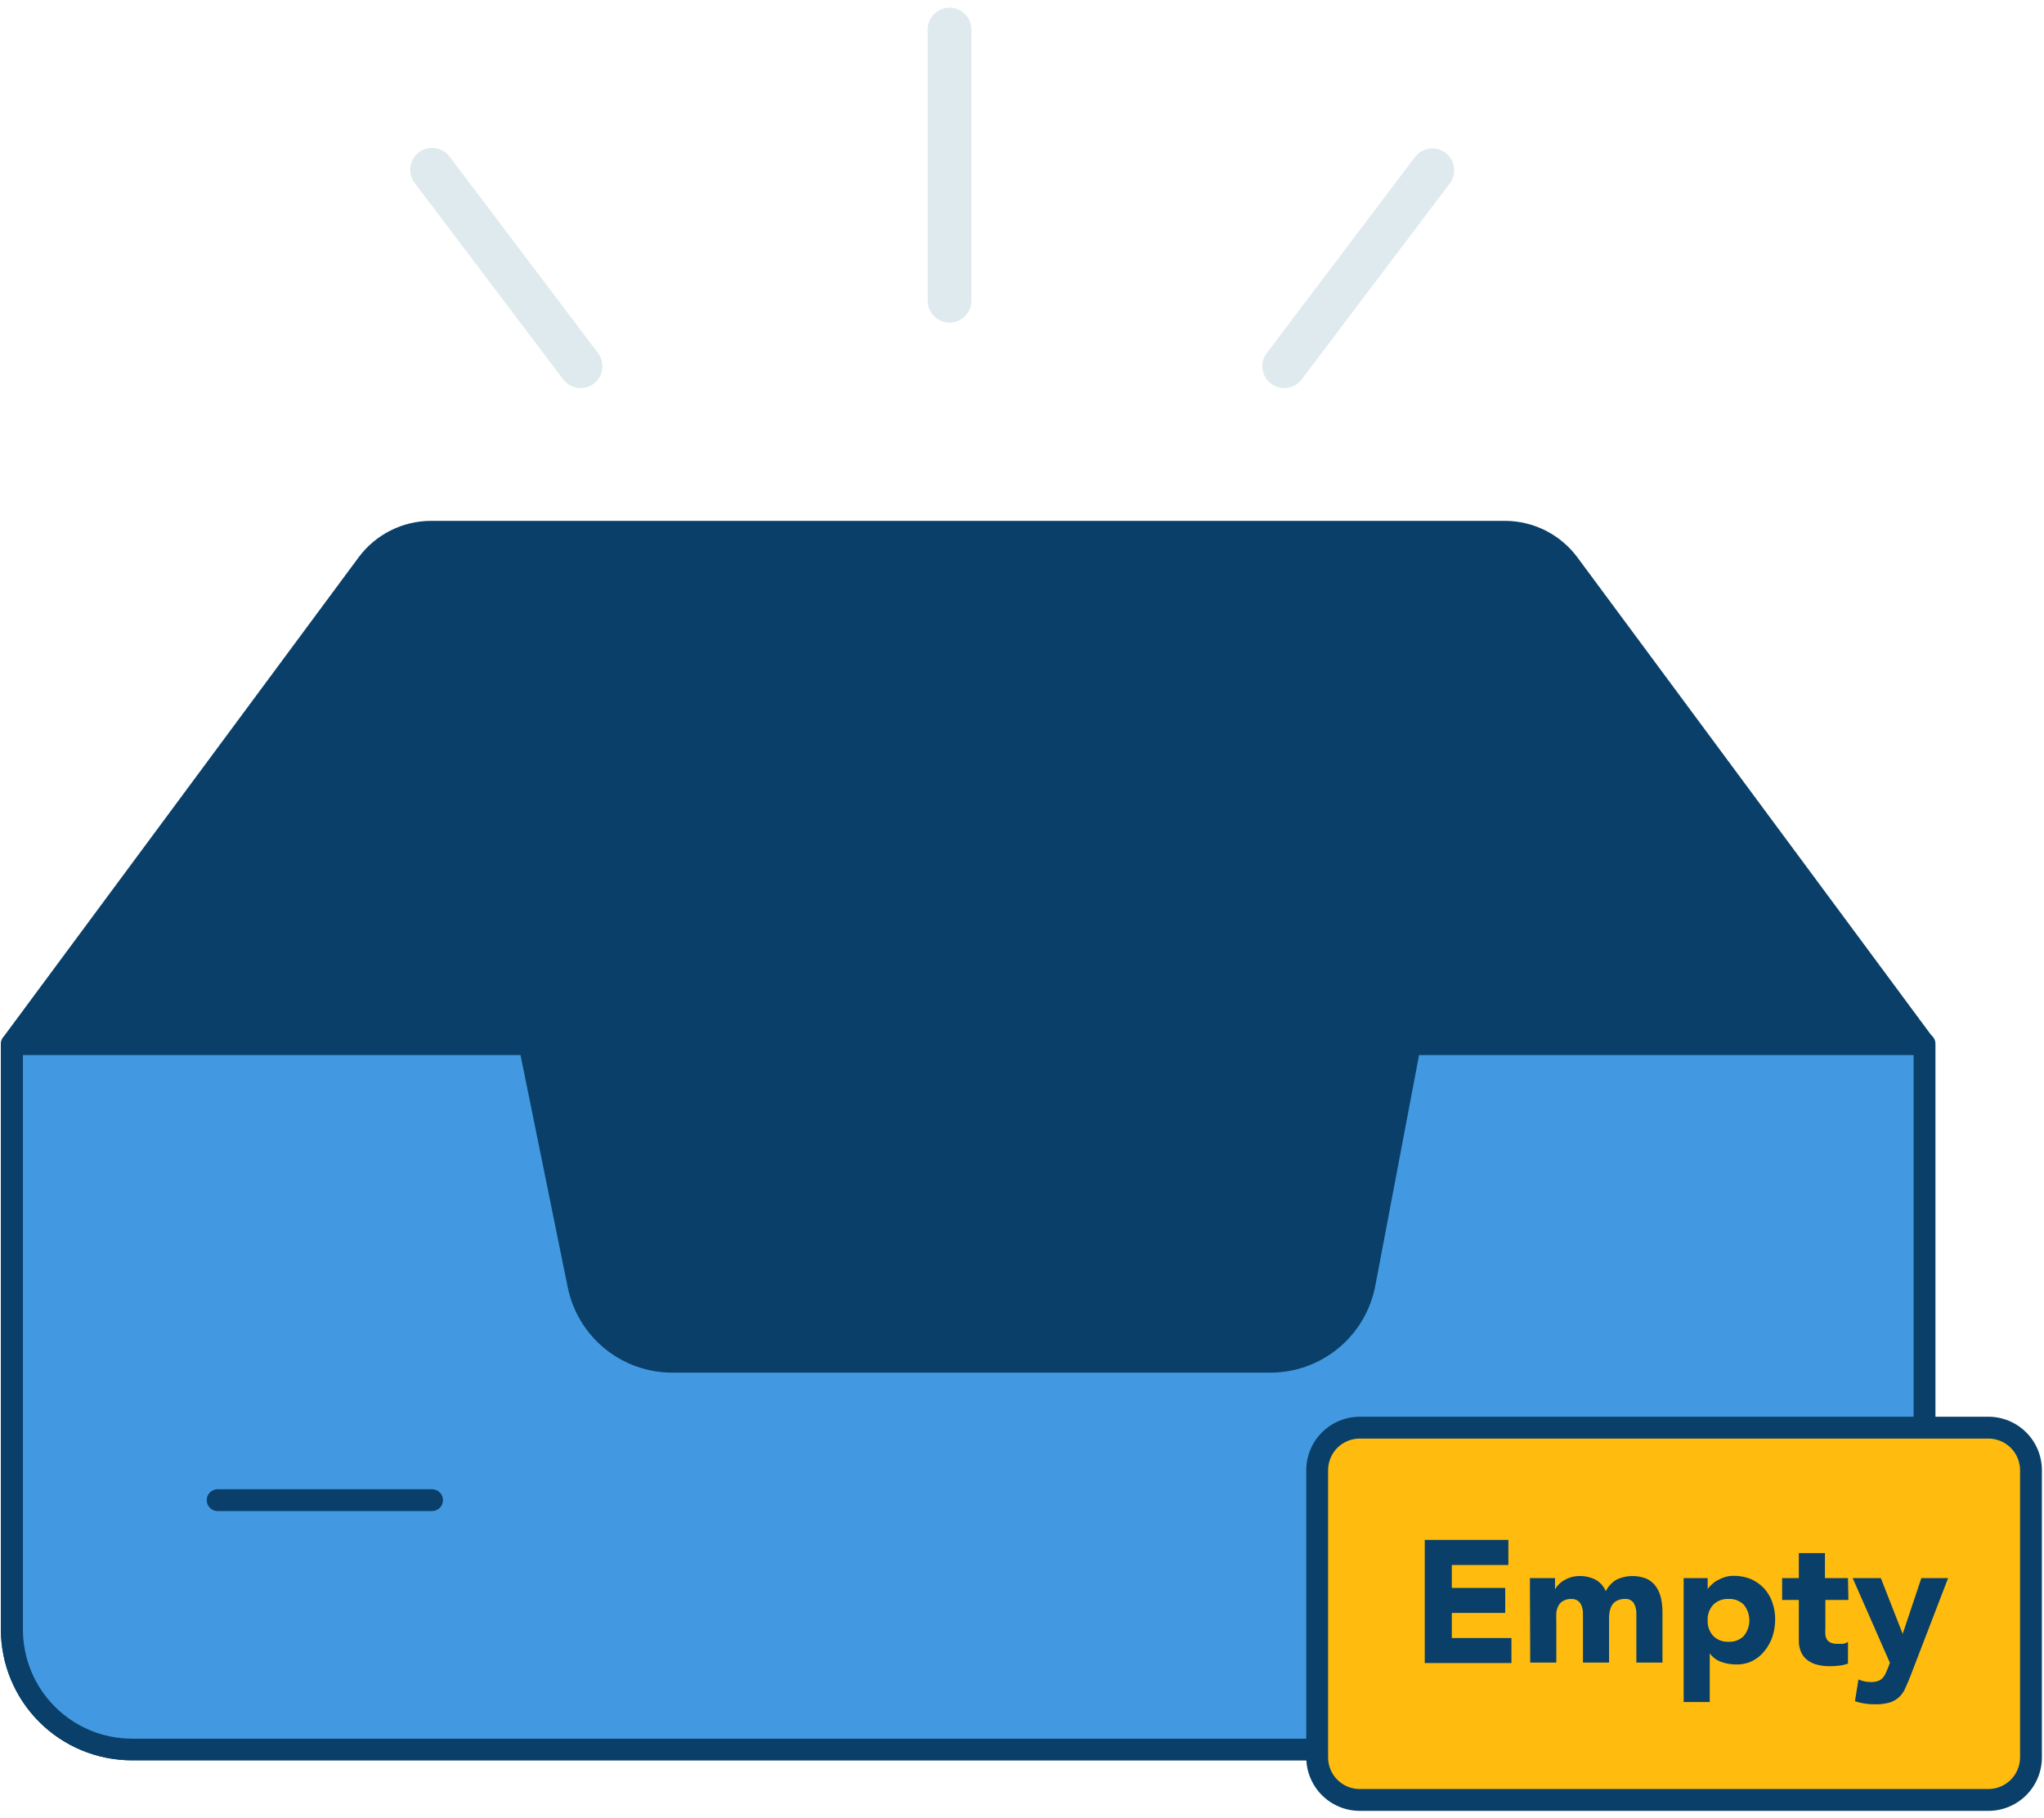 <svg width="190" height="169" viewBox="0 0 190 169" fill="none" xmlns="http://www.w3.org/2000/svg">
<path d="M178.884 97.076L145.815 52.416C145.134 51.496 144.247 50.748 143.224 50.233C142.202 49.718 141.073 49.451 139.928 49.453H40.072C38.927 49.451 37.798 49.718 36.776 50.233C35.753 50.748 34.866 51.496 34.185 52.416L1.116 97.076V151.501C1.116 154.462 2.293 157.302 4.387 159.395C6.48 161.489 9.32 162.666 12.281 162.666H167.739C170.7 162.666 173.54 161.489 175.634 159.395C177.728 157.302 178.904 154.462 178.904 151.501L178.884 97.076Z" fill="#093F68"/>
<path d="M167.739 163.66H12.261C9.031 163.66 5.933 162.377 3.649 160.093C1.364 157.809 0.081 154.711 0.081 151.48V97.076C0.078 96.858 0.146 96.644 0.274 96.467L33.343 51.807C34.121 50.761 35.133 49.911 36.297 49.324C37.462 48.737 38.748 48.43 40.052 48.428H139.908C141.212 48.43 142.497 48.737 143.662 49.324C144.827 49.911 145.838 50.761 146.617 51.807L179.685 96.467C179.814 96.644 179.881 96.858 179.878 97.076V151.501C179.873 154.721 178.593 157.807 176.318 160.086C174.043 162.365 170.959 163.65 167.739 163.66ZM2.131 97.411V151.501C2.131 154.193 3.201 156.774 5.104 158.678C7.008 160.581 9.589 161.651 12.281 161.651H167.739C170.431 161.651 173.012 160.581 174.916 158.678C176.819 156.774 177.889 154.193 177.889 151.501V97.411L145.023 53.005C144.434 52.214 143.669 51.57 142.788 51.126C141.907 50.682 140.935 50.45 139.948 50.447H40.072C39.086 50.45 38.113 50.682 37.232 51.126C36.351 51.57 35.586 52.214 34.997 53.005L2.131 97.411Z" fill="#093F68"/>
<path d="M178.884 97.076V151.501C178.884 154.462 177.707 157.302 175.613 159.396C173.52 161.489 170.68 162.666 167.719 162.666H12.261C9.3 162.666 6.46 161.489 4.366 159.396C2.272 157.302 1.096 154.462 1.096 151.501V97.076H49.217L53.744 119.406C54.154 121.413 55.245 123.217 56.832 124.512C58.419 125.807 60.405 126.513 62.453 126.511H118.115C120.191 126.51 122.2 125.784 123.797 124.459C125.395 123.134 126.48 121.293 126.865 119.254L131.047 97.016L178.884 97.076Z" fill="#4299E1"/>
<path d="M167.729 163.66H12.261C9.031 163.66 5.933 162.377 3.649 160.093C1.364 157.809 0.081 154.711 0.081 151.48V97.076C0.081 96.807 0.188 96.549 0.378 96.359C0.569 96.168 0.827 96.061 1.096 96.061H49.217C49.455 96.057 49.686 96.135 49.872 96.284C50.057 96.432 50.185 96.641 50.232 96.873L54.759 119.203C55.12 120.985 56.084 122.587 57.49 123.74C58.895 124.892 60.656 125.523 62.473 125.527H118.136C119.974 125.525 121.755 124.881 123.169 123.706C124.583 122.531 125.542 120.899 125.88 119.092L130.062 96.853C130.107 96.618 130.234 96.407 130.42 96.257C130.605 96.107 130.838 96.027 131.077 96.031H178.894C179.163 96.031 179.421 96.138 179.611 96.328C179.802 96.519 179.909 96.777 179.909 97.046V151.47C179.91 153.071 179.596 154.656 178.984 156.134C178.373 157.613 177.476 158.957 176.345 160.089C175.214 161.221 173.871 162.12 172.392 162.732C170.914 163.345 169.329 163.66 167.729 163.66V163.66ZM2.131 98.091V151.501C2.131 154.193 3.201 156.774 5.104 158.678C7.008 160.581 9.59 161.651 12.281 161.651H167.729C170.421 161.651 173.002 160.581 174.906 158.678C176.809 156.774 177.879 154.193 177.879 151.501V98.091H131.909L127.849 119.498C127.428 121.775 126.223 123.834 124.443 125.317C122.664 126.8 120.422 127.614 118.105 127.618H62.473C60.188 127.614 57.974 126.821 56.205 125.373C54.437 123.925 53.224 121.91 52.77 119.67L48.385 98.091H2.131Z" fill="#093F68"/>
<path d="M40.163 140.488H20.229C19.96 140.488 19.701 140.381 19.511 140.191C19.321 140 19.214 139.742 19.214 139.473C19.214 139.204 19.321 138.946 19.511 138.755C19.701 138.565 19.96 138.458 20.229 138.458H40.163C40.433 138.458 40.691 138.565 40.881 138.755C41.072 138.946 41.178 139.204 41.178 139.473C41.178 139.742 41.072 140 40.881 140.191C40.691 140.381 40.433 140.488 40.163 140.488Z" fill="#093F68"/>
<path d="M53.968 36.085C53.654 36.084 53.345 36.009 53.065 35.868C52.785 35.728 52.542 35.524 52.354 35.273L38.539 17.003C38.215 16.572 38.075 16.03 38.15 15.496C38.225 14.963 38.51 14.48 38.94 14.156C39.371 13.832 39.913 13.692 40.447 13.767C40.981 13.842 41.463 14.126 41.788 14.557L55.592 32.827C55.916 33.256 56.056 33.797 55.982 34.33C55.907 34.863 55.625 35.344 55.196 35.669C54.843 35.938 54.411 36.084 53.968 36.085Z" fill="#DFEAEF"/>
<path d="M119.374 36.085C118.931 36.081 118.501 35.935 118.146 35.669C117.717 35.344 117.434 34.863 117.36 34.33C117.286 33.797 117.426 33.256 117.75 32.827L131.564 14.557C131.895 14.146 132.373 13.881 132.896 13.816C133.42 13.752 133.948 13.893 134.368 14.211C134.789 14.529 135.07 14.998 135.151 15.519C135.232 16.04 135.107 16.573 134.802 17.003L120.998 35.273C120.809 35.525 120.564 35.73 120.282 35.871C120 36.012 119.689 36.085 119.374 36.085Z" fill="#DFEAEF"/>
<path d="M88.264 29.995C87.726 29.995 87.21 29.781 86.829 29.401C86.448 29.02 86.234 28.503 86.234 27.965V2.742C86.234 2.204 86.448 1.688 86.829 1.307C87.21 0.926 87.726 0.712 88.264 0.712C88.803 0.712 89.319 0.926 89.7 1.307C90.08 1.688 90.294 2.204 90.294 2.742V27.965C90.294 28.503 90.08 29.02 89.7 29.401C89.319 29.781 88.803 29.995 88.264 29.995Z" fill="#DFEAEF"/>
<path d="M184.842 132.733H126.388C124.207 132.733 122.439 134.501 122.439 136.682V163.386C122.439 165.567 124.207 167.335 126.388 167.335H184.842C187.022 167.335 188.79 165.567 188.79 163.386V136.682C188.79 134.501 187.022 132.733 184.842 132.733Z" fill="#FFBC0E"/>
<path d="M184.842 168.36H126.388C125.072 168.357 123.811 167.833 122.881 166.903C121.951 165.973 121.427 164.712 121.424 163.396V136.682C121.427 135.366 121.951 134.105 122.881 133.175C123.811 132.245 125.072 131.721 126.388 131.718H184.842C186.157 131.721 187.418 132.245 188.348 133.175C189.279 134.105 189.802 135.366 189.805 136.682V163.396C189.802 164.712 189.279 165.973 188.348 166.903C187.418 167.833 186.157 168.357 184.842 168.36V168.36ZM126.388 133.748C125.61 133.748 124.864 134.057 124.314 134.607C123.763 135.158 123.454 135.904 123.454 136.682V163.396C123.454 164.174 123.763 164.92 124.314 165.471C124.864 166.021 125.61 166.33 126.388 166.33H184.842C185.619 166.327 186.363 166.017 186.913 165.468C187.462 164.918 187.772 164.174 187.775 163.396V136.682C187.772 135.904 187.462 135.16 186.913 134.61C186.363 134.061 185.619 133.751 184.842 133.748H126.388Z" fill="#093F68"/>
<path d="M132.437 143.167H140.212V145.502H134.954V147.633H139.918V149.958H134.954V152.292H140.496V154.617H132.437V143.167Z" fill="#093F68"/>
<path d="M142.212 146.72H144.546V147.786C144.628 147.619 144.738 147.468 144.871 147.339C145.014 147.178 145.182 147.041 145.368 146.933C145.576 146.809 145.797 146.71 146.028 146.639C146.292 146.564 146.565 146.527 146.84 146.527C147.347 146.518 147.849 146.633 148.302 146.862C148.736 147.101 149.076 147.48 149.266 147.938C149.491 147.485 149.844 147.107 150.281 146.852C150.72 146.649 151.196 146.538 151.68 146.528C152.164 146.517 152.645 146.607 153.092 146.791C153.432 146.961 153.725 147.212 153.945 147.522C154.166 147.851 154.322 148.22 154.402 148.608C154.494 149.045 154.539 149.491 154.534 149.938V154.576H152.108V149.998C152.115 149.669 152.035 149.343 151.874 149.054C151.786 148.918 151.661 148.809 151.514 148.739C151.367 148.67 151.204 148.642 151.042 148.659C150.801 148.651 150.561 148.7 150.342 148.801C150.158 148.883 150.001 149.012 149.885 149.176C149.77 149.349 149.687 149.542 149.641 149.745C149.591 149.968 149.567 150.196 149.57 150.425V154.576H147.144V150.425C147.144 150.283 147.144 150.11 147.144 149.907C147.134 149.706 147.093 149.507 147.023 149.318C146.964 149.136 146.855 148.974 146.708 148.852C146.523 148.717 146.297 148.649 146.069 148.659C145.807 148.649 145.548 148.709 145.317 148.831C145.129 148.934 144.974 149.089 144.871 149.278C144.766 149.477 144.697 149.694 144.668 149.917C144.652 150.167 144.652 150.418 144.668 150.668V154.576H142.242L142.212 146.72Z" fill="#093F68"/>
<path d="M156.503 146.72H158.736V147.735C158.847 147.578 158.977 147.435 159.122 147.309C159.283 147.15 159.468 147.016 159.67 146.913C159.886 146.792 160.114 146.694 160.35 146.619C160.611 146.545 160.88 146.507 161.152 146.507C161.693 146.502 162.231 146.602 162.735 146.801C163.192 146.999 163.606 147.286 163.953 147.644C164.296 148.018 164.562 148.456 164.734 148.933C164.922 149.457 165.015 150.01 165.009 150.567C165.011 151.101 164.928 151.632 164.765 152.14C164.605 152.622 164.361 153.072 164.044 153.47C163.744 153.858 163.363 154.176 162.928 154.404C162.463 154.64 161.947 154.759 161.426 154.749C160.942 154.756 160.461 154.677 160.005 154.515C159.572 154.366 159.196 154.086 158.929 153.713V153.713V158.24H156.503V146.72ZM158.736 150.648C158.711 151.176 158.893 151.693 159.243 152.089C159.43 152.276 159.654 152.422 159.9 152.516C160.147 152.611 160.411 152.652 160.674 152.638C160.938 152.654 161.203 152.613 161.45 152.519C161.696 152.424 161.92 152.278 162.106 152.089C162.433 151.681 162.612 151.172 162.612 150.648C162.612 150.124 162.433 149.616 162.106 149.207C161.92 149.018 161.696 148.872 161.45 148.777C161.203 148.683 160.938 148.642 160.674 148.659C160.411 148.644 160.147 148.686 159.9 148.78C159.654 148.875 159.43 149.02 159.243 149.207C159.065 149.408 158.928 149.642 158.841 149.897C158.754 150.151 158.718 150.42 158.736 150.689V150.648Z" fill="#093F68"/>
<path d="M171.819 148.75H169.677V151.369C169.661 151.565 169.661 151.762 169.677 151.957C169.689 152.122 169.738 152.281 169.82 152.424C169.903 152.555 170.023 152.657 170.165 152.719C170.361 152.799 170.572 152.837 170.784 152.83C170.916 152.83 171.088 152.83 171.301 152.83C171.476 152.814 171.642 152.747 171.779 152.638V154.668C171.507 154.766 171.224 154.831 170.936 154.86C170.65 154.897 170.362 154.914 170.073 154.911C169.694 154.916 169.315 154.872 168.947 154.779C168.622 154.705 168.315 154.567 168.043 154.373C167.78 154.183 167.57 153.928 167.434 153.632C167.278 153.288 167.202 152.914 167.211 152.536V148.75H165.658V146.72H167.211V144.396H169.637V146.72H171.779L171.819 148.75Z" fill="#093F68"/>
<path d="M177.574 155.855C177.412 156.271 177.249 156.647 177.097 156.971C176.967 157.279 176.773 157.556 176.529 157.783C176.278 158.019 175.975 158.192 175.646 158.291C175.189 158.413 174.717 158.468 174.245 158.453C173.628 158.457 173.014 158.361 172.428 158.169L172.753 156.139C173.107 156.299 173.491 156.382 173.88 156.383C174.106 156.39 174.333 156.359 174.549 156.291C174.711 156.24 174.858 156.15 174.976 156.028C175.092 155.909 175.188 155.771 175.26 155.622L175.504 155.053L175.676 154.596L172.215 146.72H174.834L176.864 151.907L178.599 146.72H181.086L177.574 155.855Z" fill="#093F68"/>
</svg>
